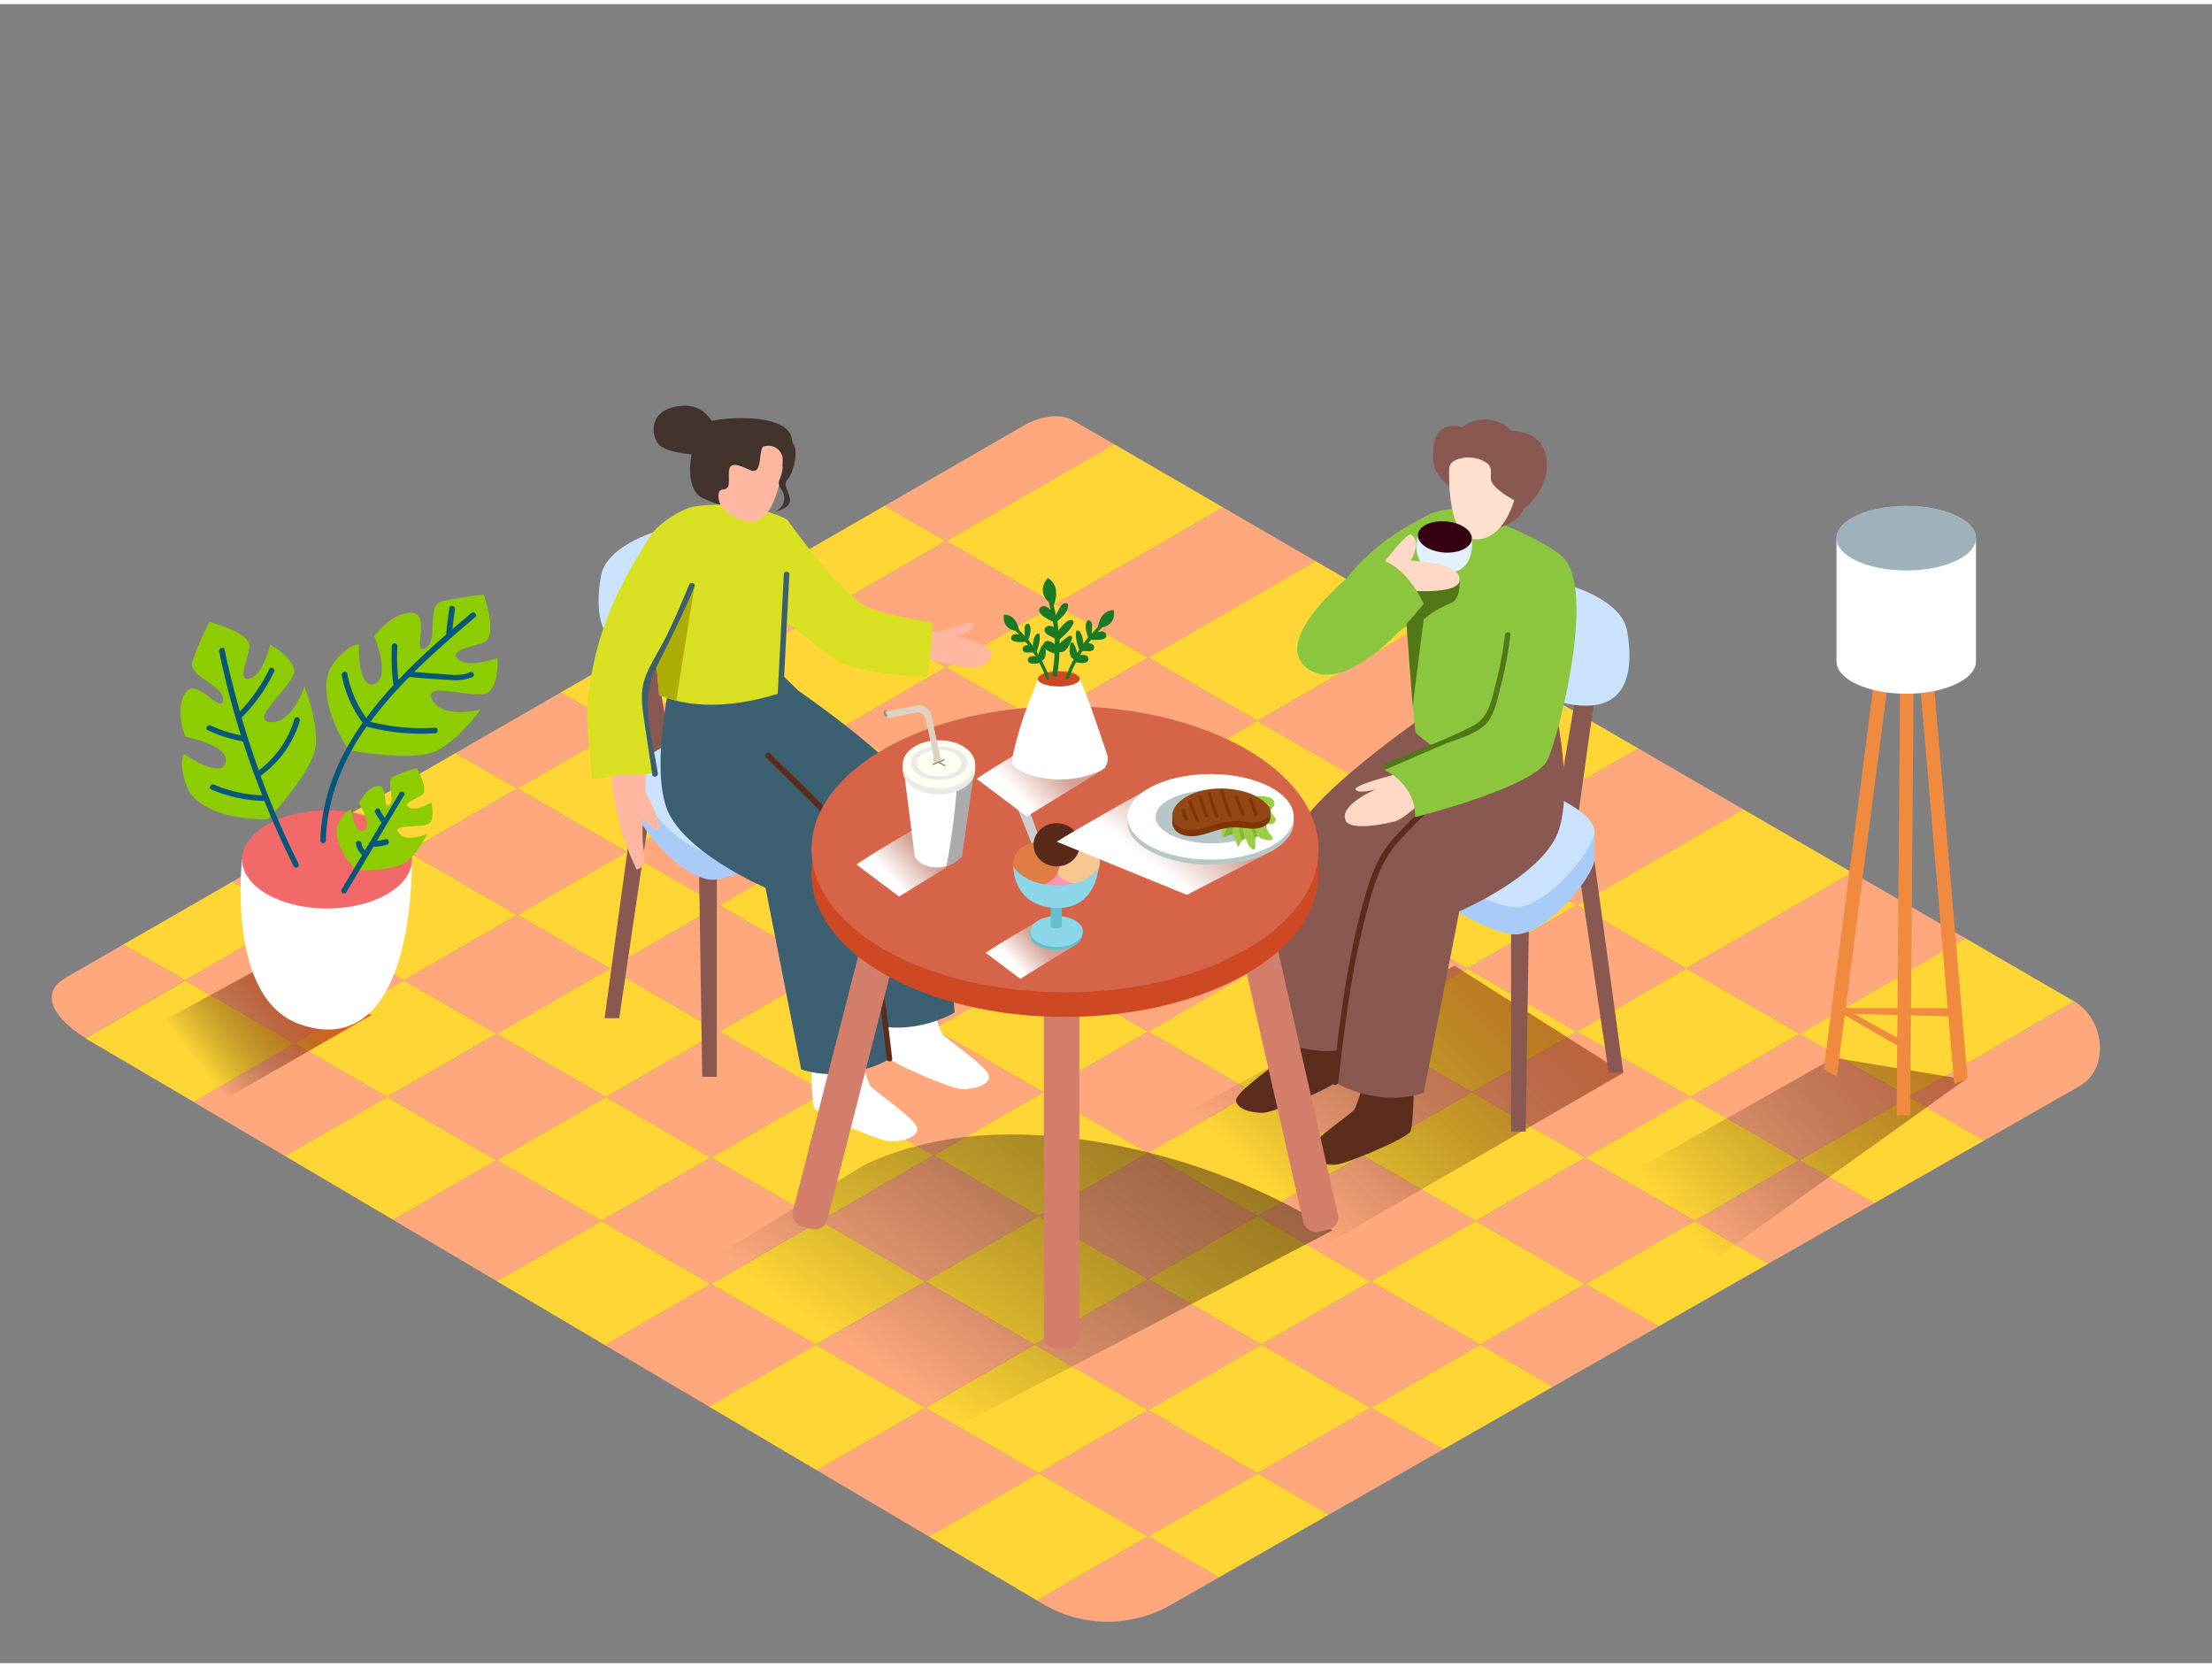 <svg xmlns="http://www.w3.org/2000/svg" xmlns:xlink="http://www.w3.org/1999/xlink" viewBox="0 0 400 300" width="406" height="306" class="illustration styles_illustrationTablet__1DWOa"><rect x="0" y="0" width="400" height="300" fill="#808080" stroke="none"/><defs><linearGradient id="linear-gradient" x1="163.55" y1="250.4" x2="230.86" y2="156.16" gradientUnits="userSpaceOnUse"><stop offset="0" stop-opacity="0"></stop><stop offset="1" stop-color="#935a24"></stop></linearGradient><linearGradient id="linear-gradient-2" x1="231.54" y1="216.91" x2="299.79" y2="148.66" gradientUnits="userSpaceOnUse"><stop offset="0" stop-opacity="0"></stop><stop offset="1" stop-color="#f15a24"></stop></linearGradient><linearGradient id="linear-gradient-3" x1="36.06" y1="192.02" x2="57.55" y2="175.14" xlink:href="#linear-gradient-2"></linearGradient><linearGradient id="linear-gradient-4" x1="303.41" y1="220.35" x2="379.04" y2="158.95" xlink:href="#linear-gradient-2"></linearGradient><linearGradient id="linear-gradient-5" x1="187.7" y1="169.66" x2="183.37" y2="173.62" gradientUnits="userSpaceOnUse"><stop offset="0" stop-color="#d4a397"></stop><stop offset="1" stop-color="#fff"></stop></linearGradient><linearGradient id="linear-gradient-6" x1="166.21" y1="152.88" x2="160.86" y2="157.76" xlink:href="#linear-gradient-5"></linearGradient><linearGradient id="linear-gradient-7" x1="215.16" y1="146.62" x2="208.3" y2="155.45" xlink:href="#linear-gradient-5"></linearGradient><linearGradient id="linear-gradient-8" x1="190.28" y1="137.3" x2="183.99" y2="143.04" xlink:href="#linear-gradient-5"></linearGradient></defs><title>PP</title><g style="isolation: isolate;"><g id="Layer_2" data-name="Layer 2"><polygon points="285.14 162.97 315.22 145.6 296.26 134.6 266.13 152 285.14 162.97" fill="#ffa87d"></polygon><polygon points="266.13 196.76 286.65 208.61 305.66 197.63 285.14 185.79 266.13 196.76" fill="#ffa87d"></polygon><polygon points="73.76 153.28 62.6 146.84 42.06 158.68 53.24 165.13 73.76 153.28" fill="#ffa87d"></polygon><polygon points="227.36 219.14 247.88 230.99 266.89 220.02 246.37 208.17 227.36 219.14" fill="#ffa87d"></polygon><polygon points="112.53 130.9 101.41 124.47 82.38 135.44 93.53 141.87 112.53 130.9" fill="#ffa87d"></polygon><polygon points="187.08 242.4 207.6 254.25 228.12 242.4 207.6 230.55 187.08 242.4" fill="#ffa87d"></polygon><polygon points="151.3 108.52 140.21 102.11 121.19 113.08 132.29 119.49 151.3 108.52" fill="#ffa87d"></polygon><path d="M201.44,79.57,194,75.26c-2.64-1.53-6.59-.48-9.18,1.13L160,90.71l11.07,6.39Z" fill="#ffa87d"></path><polygon points="207.6 118.2 237.88 100.72 221.15 91.01 190.83 108.52 207.6 118.2" fill="#ffa87d"></polygon><polygon points="246.37 140.58 276.55 123.16 257.6 112.16 227.36 129.61 246.37 140.58" fill="#ffa87d"></polygon><polygon points="188.6 196.76 207.6 207.73 226.61 196.76 207.6 185.79 188.6 196.76" fill="#ffa87d"></polygon><polygon points="246.37 185.35 265.38 174.38 246.37 163.41 227.36 174.38 246.37 185.35" fill="#ffa87d"></polygon><polygon points="168.83 208.17 148.31 220.02 167.32 230.99 187.84 219.14 168.83 208.17" fill="#ffa87d"></polygon><polygon points="168.83 163.41 149.83 174.38 168.83 185.35 187.84 174.38 168.83 163.41" fill="#ffa87d"></polygon><polygon points="207.6 162.97 226.61 152 207.6 141.02 188.59 152 207.6 162.97" fill="#ffa87d"></polygon><polygon points="93.53 164.69 73.01 176.54 89.78 186.22 110.3 174.38 93.53 164.69" fill="#ffa87d"></polygon><polygon points="130.06 185.79 109.54 197.63 128.55 208.61 149.07 196.76 130.06 185.79" fill="#ffa87d"></polygon><polygon points="187.84 129.61 171.06 119.93 152.06 130.9 168.83 140.58 187.84 129.61" fill="#ffa87d"></polygon><polygon points="149.07 152 132.29 142.31 113.29 153.28 130.06 162.97 149.07 152" fill="#ffa87d"></polygon><polygon points="325.42 186.22 355.4 168.92 334.93 157.04 304.9 174.38 325.42 186.22" fill="#ffa87d"></polygon><polygon points="306.42 220.02 319.81 227.75 338.93 216.84 325.42 209.04 306.42 220.02" fill="#ffa87d"></polygon><polygon points="89.78 209.04 71.08 219.84 89.86 230.95 108.79 220.02 89.78 209.04" fill="#ffa87d"></polygon><polygon points="227.36 265.66 240.32 273.14 260.95 261.36 247.88 253.81 227.36 265.66" fill="#ffa87d"></polygon><polygon points="267.65 242.4 280.83 250.01 299.94 239.1 286.65 231.43 267.65 242.4" fill="#ffa87d"></polygon><polygon points="128.55 231.43 109.39 242.49 128.17 253.59 147.56 242.4 128.55 231.43" fill="#ffa87d"></polygon><polygon points="53.24 187.95 34.96 198.5 51.54 208.3 70.02 197.63 53.24 187.95" fill="#ffa87d"></polygon><path d="M22.28,170.07l-10.57,6.09c-5,3.09-1.25,7.69,3.72,10.79l18-10.42Z" fill="#ffa87d"></path><path d="M187.52,288.66l1.55.91a22.94,22.94,0,0,0,22.74-.16l8.64-4.93-12.84-7.41Z" fill="#ffa87d"></path><path d="M375.11,180.36l-29.92,17.28,13.62,7.86,17.27-9.86C381.57,192.45,380.59,183.55,375.11,180.36Z" fill="#ffa87d"></path><polygon points="167.32 253.81 147.71 265.13 167.99 277.12 187.84 265.66 167.32 253.81" fill="#ffa87d"></polygon><polygon points="73.01 176.54 53.24 187.95 70.02 197.63 89.78 186.22 73.01 176.54" fill="#ffd636"></polygon><polygon points="109.54 197.63 89.78 209.04 108.79 220.02 128.55 208.61 109.54 197.63" fill="#ffd636"></polygon><polygon points="187.08 242.4 167.32 253.81 187.84 265.66 207.6 254.25 187.08 242.4" fill="#ffd636"></polygon><polygon points="53.24 165.13 42.06 158.68 22.28 170.07 33.48 176.54 53.24 165.13" fill="#ffd636"></polygon><polygon points="207.6 277.07 220.44 284.48 240.32 273.14 227.36 265.66 207.6 277.07" fill="#ffd636"></polygon><polygon points="148.31 220.02 128.55 231.43 147.56 242.4 167.32 230.99 148.31 220.02" fill="#ffd636"></polygon><polygon points="247.88 253.81 260.95 261.36 280.83 250.01 267.65 242.4 247.88 253.81" fill="#ffd636"></polygon><polygon points="188.6 196.76 168.83 208.17 187.84 219.14 207.6 207.73 188.6 196.76" fill="#ffd636"></polygon><polygon points="130.06 162.97 113.29 153.28 93.53 164.69 110.3 174.38 130.06 162.97" fill="#ffd636"></polygon><polygon points="207.6 230.55 228.12 242.4 247.88 230.99 227.36 219.14 207.6 230.55" fill="#ffd636"></polygon><polygon points="149.83 174.38 130.06 185.79 149.07 196.76 168.83 185.35 149.83 174.38" fill="#ffd636"></polygon><polygon points="93.53 141.87 82.38 135.44 62.6 146.84 73.76 153.28 93.53 141.87" fill="#ffd636"></polygon><polygon points="132.29 119.49 121.19 113.08 101.41 124.47 112.53 130.9 132.29 119.49" fill="#ffd636"></polygon><polygon points="226.61 196.76 246.37 185.35 227.36 174.38 207.6 185.79 226.61 196.76" fill="#ffd636"></polygon><polygon points="187.84 174.38 207.6 162.97 188.59 152 168.83 163.41 187.84 174.38" fill="#ffd636"></polygon><polygon points="246.37 208.17 266.89 220.02 286.65 208.61 266.13 196.76 246.37 208.17" fill="#ffd636"></polygon><polygon points="168.83 140.58 152.06 130.9 132.29 142.31 149.07 152 168.83 140.58" fill="#ffd636"></polygon><polygon points="286.65 231.43 299.94 239.1 319.81 227.75 306.42 220.02 286.65 231.43" fill="#ffd636"></polygon><polygon points="305.66 197.63 325.42 186.22 304.9 174.38 285.14 185.79 305.66 197.63" fill="#ffd636"></polygon><polygon points="226.61 152 246.37 140.58 227.36 129.61 207.6 141.02 226.61 152" fill="#ffd636"></polygon><polygon points="265.38 174.38 285.14 162.97 266.13 152 246.37 163.41 265.38 174.38" fill="#ffd636"></polygon><polygon points="171.06 97.11 159.99 90.71 140.21 102.11 151.3 108.52 171.06 97.11" fill="#ffd636"></polygon><polygon points="187.84 129.61 207.6 118.2 190.83 108.52 171.06 119.93 187.84 129.61" fill="#ffd636"></polygon><polygon points="325.42 209.04 338.93 216.84 358.8 205.5 345.18 197.63 325.42 209.04" fill="#ffd636"></polygon><polygon points="207.6 254.25 227.36 265.66 247.88 253.81 228.12 242.4 207.6 254.25" fill="#ffd636"></polygon><polygon points="187.84 265.66 167.99 277.12 187.52 288.66 207.6 277.07 187.84 265.66" fill="#ffd636"></polygon><path d="M345.18,197.63l29.92-17.28h0l-19.7-11.43-30,17.31Z" fill="#ffd636"></path><polygon points="286.65 208.61 306.42 220.02 325.42 209.04 305.66 197.63 286.65 208.61" fill="#ffd636"></polygon><polygon points="247.88 230.99 267.65 242.4 286.65 231.43 266.89 220.02 247.88 230.99" fill="#ffd636"></polygon><polygon points="187.84 265.66 207.6 277.07 227.36 265.66 207.6 254.25 187.84 265.66" fill="#ffa87d"></polygon><polygon points="228.12 242.4 247.88 253.81 267.65 242.4 247.88 230.99 228.12 242.4" fill="#ffa87d"></polygon><polygon points="266.89 220.02 286.65 231.43 306.42 220.02 286.65 208.61 266.89 220.02" fill="#ffa87d"></polygon><polygon points="305.66 197.63 325.42 209.04 345.18 197.63 325.42 186.22 305.66 197.63" fill="#ffa87d"></polygon><polygon points="207.6 207.73 227.36 219.14 246.37 208.17 226.61 196.76 207.6 207.73" fill="#ffd636"></polygon><polygon points="266.13 196.76 285.14 185.79 265.38 174.38 246.37 185.35 266.13 196.76" fill="#ffd636"></polygon><polygon points="187.84 219.14 167.32 230.99 187.08 242.4 207.6 230.55 187.84 219.14" fill="#ffd636"></polygon><polygon points="147.56 242.4 128.17 253.59 147.71 265.13 167.32 253.81 147.56 242.4" fill="#ffd636"></polygon><polygon points="304.9 174.38 334.93 157.04 315.22 145.6 285.14 162.97 304.9 174.38" fill="#ffd636"></polygon><polygon points="167.32 230.99 147.56 242.4 167.32 253.81 187.08 242.4 167.32 230.99" fill="#ffa87d"></polygon><polygon points="187.84 219.14 207.6 230.55 227.36 219.14 207.6 207.73 187.84 219.14" fill="#ffa87d"></polygon><polygon points="226.61 196.76 246.37 208.17 266.13 196.76 246.37 185.35 226.61 196.76" fill="#ffa87d"></polygon><polygon points="285.14 185.79 304.9 174.38 285.14 162.97 265.38 174.38 285.14 185.79" fill="#ffa87d"></polygon><polygon points="227.36 174.38 246.37 163.41 226.61 152 207.6 162.97 227.36 174.38" fill="#ffd636"></polygon><polygon points="187.84 174.38 168.83 185.35 188.6 196.76 207.6 185.79 187.84 174.38" fill="#ffd636"></polygon><polygon points="266.13 152 296.26 134.6 276.55 123.16 246.37 140.58 266.13 152" fill="#ffd636"></polygon><polygon points="108.79 220.02 89.86 230.95 109.39 242.49 128.55 231.43 108.79 220.02" fill="#ffd636"></polygon><polygon points="149.07 196.76 128.55 208.61 148.31 220.02 168.83 208.17 149.07 196.76" fill="#ffd636"></polygon><polygon points="128.55 208.61 108.79 220.02 128.55 231.43 148.31 220.02 128.55 208.61" fill="#ffa87d"></polygon><polygon points="168.83 185.35 149.07 196.76 168.83 208.17 188.6 196.76 168.83 185.35" fill="#ffa87d"></polygon><polygon points="207.6 185.79 227.36 174.38 207.6 162.97 187.84 174.38 207.6 185.79" fill="#ffa87d"></polygon><polygon points="246.37 163.41 266.13 152 246.37 140.58 226.61 152 246.37 163.41" fill="#ffa87d"></polygon><polygon points="110.3 174.38 89.78 186.22 109.54 197.63 130.06 185.79 110.3 174.38" fill="#ffd636"></polygon><polygon points="188.59 152 207.6 141.02 187.84 129.61 168.83 140.58 188.59 152" fill="#ffd636"></polygon><polygon points="70.02 197.63 51.54 208.3 71.08 219.84 89.78 209.04 70.02 197.63" fill="#ffd636"></polygon><polygon points="168.83 163.41 149.07 152 130.06 162.97 149.83 174.38 168.83 163.41" fill="#ffd636"></polygon><polygon points="227.36 129.61 257.6 112.16 237.88 100.72 207.6 118.2 227.36 129.61" fill="#ffd636"></polygon><polygon points="89.78 186.22 70.02 197.63 89.78 209.04 109.54 197.63 89.78 186.22" fill="#ffa87d"></polygon><polygon points="130.06 162.97 110.3 174.38 130.06 185.79 149.83 174.38 130.06 162.97" fill="#ffa87d"></polygon><polygon points="188.59 152 168.83 140.58 149.07 152 168.83 163.41 188.59 152" fill="#ffa87d"></polygon><polygon points="207.6 141.02 227.36 129.61 207.6 118.2 187.84 129.61 207.6 141.02" fill="#ffa87d"></polygon><polygon points="93.53 164.69 73.76 153.28 53.24 165.13 73.01 176.54 93.53 164.69" fill="#ffd636"></polygon><polygon points="190.83 108.52 221.15 91.01 201.44 79.57 171.06 97.11 190.83 108.52" fill="#ffd636"></polygon><path d="M33.48,176.54,15.43,187q.56.35,1.13.67L35,198.5l18.28-10.55Z" fill="#ffd636"></path><polygon points="132.29 142.31 112.53 130.9 93.53 141.87 113.29 153.28 132.29 142.31" fill="#ffd636"></polygon><polygon points="171.06 119.93 151.3 108.52 132.29 119.49 152.06 130.9 171.06 119.93" fill="#ffd636"></polygon><polygon points="53.24 165.13 33.48 176.54 53.24 187.95 73.01 176.54 53.24 165.13" fill="#ffa87d"></polygon><polygon points="113.29 153.28 93.53 141.87 73.76 153.28 93.53 164.69 113.29 153.28" fill="#ffa87d"></polygon><polygon points="152.06 130.9 132.29 119.49 112.53 130.9 132.29 142.31 152.06 130.9" fill="#ffa87d"></polygon><polygon points="190.83 108.52 171.06 97.11 151.3 108.52 171.06 119.93 190.83 108.52" fill="#ffa87d"></polygon><polyline points="129.63 158.32 129.63 193.98 126.99 193.98 126.42 157.4" fill="#895851"></polyline><polyline points="114.62 144.6 109.33 183.38 111.98 183.38 117.5 146.04" fill="#895851"></polyline><path d="M113.18,107.74c.7,2,4.65,31.7,4.65,31.7l4-1.33-5.18-30.53" fill="#895851"></path><path d="M124.2,137.18s-10.65,4.09-9.58,8.11,9.57,13.87,15,13,12.09-5.59,12.09-5.59" fill="#a9cbf8"></path><path d="M124.2,132.29s-10.65,4.09-9.58,8.11,9.57,13.87,15,13,12.09-5.59,12.09-5.59" fill="#cbe3ff"></path><path d="M120,94.94s-10.29,2.57-11.33,8.49-1.34,16.84,13.26,12.6,7.71-15.21,7.71-15.21" fill="#cbe3ff"></path><path d="M167.38,177.33s2.46,8.07,3,8.89,8.61,6.15,8.48,7.79-3.18,2.32-5.08,2.19-12.83-4.7-13.52-6-.68-12.83-.68-12.83Z" fill="#ffffff"></path><path d="M154.41,186.77s2.46,8.07,3,8.89,8.61,6.15,8.48,7.79-3.18,2.32-5.08,2.19-12.83-4.7-13.52-6-.68-12.83-.68-12.83Z" fill="#ffffff"></path><path d="M144.34,124.14S165.4,138.59,168.12,146s4.5,36.35,4.5,36.35-7.37,4.58-15.94,1.88l-6.45-32.85s-15.31-6.54-18-14.72.94-23.43.94-23.43" fill="#3c6071"></path><path d="M121.37,121.65s-3.63,15.26-.94,23.43,18,14.72,18,14.72l6.45,32.85c8.57,2.69,15.94-1.88,15.94-1.88s-1.78-29-4.5-36.35-23.77-21.81-23.77-21.81,3.82-7.7.84-11S121.37,121.65,121.37,121.65Z" fill="#3c6071"></path><path d="M139.27,135.52c3.79,3.78,7.85,7.43,11.38,11.46,3.06,3.5,4.27,7.95,5.46,12.35,2.77,10.26,4,20.85,5.23,31.38.07.64-.93.63-1,0-1.18-10.13-2.38-20.31-5-30.2-1.26-4.85-2.53-9.67-6-13.44s-7.21-7.24-10.82-10.84A.5.5,0,0,1,139.27,135.52Z" fill="#5c2d1d"></path><path d="M165.08,113.41s4.57,0,5.18,0,5.46-2.15,5.71-1.4c.54,1.62-3.42,2.25-3.42,2.25s5.81,1.12,6.58,2.79-1.43,2.46-2.27,2.88-6.6-.86-6.6-.86L163,117" fill="#ffb7a2"></path><path d="M168.56,111.76c-3.79-.52-8.61-1.38-11.55-2.67-4.09-1.79-11.37-11.33-14.69-15.88-.59-.29-1.2-.55-1.81-.79l-.87,17.36s6.41,5,11,8.48c3.1,2.36,11.71,3.15,17,3.42A54.41,54.41,0,0,0,168.56,111.76Z" fill="#d9e021"></path><path d="M141.2,124.55c.59-5.63,1.58-15.31,1.48-15.5-3.1-6.17-23.26-5.66-24.24-2.57-.71,2.24.2,12.8.75,18.49C126.16,127.78,134.06,126.81,141.2,124.55Z" fill="#d9e021"></path><path d="M115.11,156.48a49.37,49.37,0,0,1-3.51-9.94,86.18,86.18,0,0,1-1.42-11.33l6.57,3.28v3.9s3.16,6.21,2.29,6.75-2.72-2-2.72-2a27.42,27.42,0,0,0,0,5.34C116.63,154.16,116.82,156.16,115.11,156.48Z" fill="#ffb7a2"></path><path d="M106.22,126.85c1.32-16.22,8.94-26.4,11-30.1,1.53-2.79,5.49-5,7.65-5.76.93-.17,1.86-.31,2.81-.39l2.23-.1A28,28,0,0,1,141.95,93a50.79,50.79,0,0,1,1.16,11.08c-1.63,5.17-3.18,10.36-4.77,15.54-6.27-.35-18.58-4-18.58-4l-3.46,9.25s1.4,9.17,1.89,14c-2.3,1-5.52.19-8,.83-1.15.3-2,.25-3.12.54C106.74,136.29,106,129.13,106.22,126.85Z" fill="#d9e021"></path><path d="M141.71,79.82c.32.15-.52,14.81-6.45,13.7s-6.1-6-6-7.22,2.69-4.45,3.55-5.67S140.34,79.17,141.71,79.82Z" fill="#ffb7a2"></path><path d="M141.51,83.63l.2-3.8s-2.9-1-3.76.23,0,5.3-2.47,4.14-3.64-1.34-3.68.58.28,2.85-1.09,3-.56,2.44-.56,2.44,1.11,1-3.13-.92S125.35,76,128.5,75.39c5-1,13.66-.8,14.58,2.83A5,5,0,0,1,141.51,83.63Z" fill="#42342d"></path><path d="M143.25,79.32c1.36,1.14.17,5.64-.84,6.65s.55,2.34.42,3.9-3.11,2-3.11,2a2.56,2.56,0,0,0,1.57-4.08c-1.29-2,.56-1.61.26-5.26A2.59,2.59,0,0,0,138,80.05s.18-2.49,2.24-2.27A4.56,4.56,0,0,1,143.25,79.32Z" fill="#42342d"></path><path d="M129.84,78.27s-1-6.16-6.75-5.61-5.48,5.18-4,6.93,7.47,1.94,7.47,1.94" fill="#42342d"></path><path d="M141.74,103.1c0-.64,1-.64,1,0l-1.35,26.52c0,.64-1,.64-1,0Z" fill="#3c6071"></path><polygon points="125.58 105.25 122.29 125.96 119.19 124.98 118.58 117.86 125.58 105.25" fill="#adad05"></polygon><path d="M116.56,122.08c.82-2.48,2.39-4.7,3.56-7,1.66-3.29,3.08-6.68,4.5-10.08.24-.59,1.21-.33,1,.27-2.14,5.13-4.59,10-7.11,15-2.88,5.68-.45,12.84.45,18.83.09.63-.87.9-1,.27q-.75-5-1.5-9.93C116.1,126.92,115.76,124.5,116.56,122.08Z" fill="#3c6071"></path><path d="M203.45,206.7c-15.48-3.32-32.51-3.66-47.08,3.18l-37.08,22.74c5.19,4.22,43,23.82,48.68,27.28l73-38.15A116.24,116.24,0,0,0,203.45,206.7Z" fill="url(#linear-gradient)"></path><polyline points="293.55 193.26 229.71 230.12 203.98 206.1 243.39 184.76 263 173.88 293.55 193.26" fill="url(#linear-gradient-2)"></polyline><polyline points="273.25 168.21 273.25 203.87 275.89 203.87 276.46 167.28" fill="#895851"></polyline><polyline points="288.26 154.49 293.55 193.26 290.91 193.26 285.38 155.93" fill="#895851"></polyline><path d="M235,181.6s-2.46,8.07-3,8.89-8.61,6.15-8.48,7.79,3.18,2.32,5.08,2.19,12.83-4.7,13.52-6,.68-12.83.68-12.83Z" fill="#5c2d1d"></path><path d="M247.92,191s-2.46,8.07-3,8.89-8.61,6.15-8.48,7.79,3.18,2.32,5.08,2.19,12.83-4.7,13.52-6,.68-12.83.68-12.83Z" fill="#5c2d1d"></path><path d="M289.7,117.63c-.7,2-4.65,31.7-4.65,31.7l-4-1.33,5.18-30.53" fill="#895851"></path><polyline points="288.26 154.49 288.34 149.7 284.1 151.15 285.38 155.93" fill="#a9cbf8"></polyline><path d="M278.68,147.07s10.65,4.09,9.58,8.11-9.57,13.87-15,13-12.09-5.59-12.09-5.59" fill="#a9cbf8"></path><path d="M278.68,142.17s10.65,4.09,9.58,8.11-9.57,13.87-15,13-12.09-5.59-12.09-5.59" fill="#cbe3ff"></path><path d="M282.9,104.83s10.29,2.57,11.33,8.49,1.34,16.84-13.26,12.6-7.71-15.21-7.71-15.21" fill="#cbe3ff"></path><path d="M258,128.42s-21.06,14.45-23.77,21.81-4.5,36.35-4.5,36.35,7.37,4.58,15.94,1.88l6.45-32.85s15.31-6.54,18-14.72-.94-23.43-.94-23.43" fill="#895851"></path><path d="M269.79,136.87S248.73,151.32,246,158.68s-4.5,36.35-4.5,36.35,7.37,4.58,15.94,1.88l6.45-32.85s15.31-6.54,18-14.72-.94-23.43-.94-23.43" fill="#895851"></path><path d="M278.15,137.18c3.59-8.74,6.84-34.09,4.67-36.88-2.54-3.27-17-8.61-17-8.61a10.75,10.75,0,0,0-9.87,2.25c-3.52,3-1,26.14,0,37.76C262.07,137.38,269.32,138.77,278.15,137.18Z" fill="#8cc63f"></path><path d="M279.54,81.62c-.73-3.22-3.29-4.35-6.18-4.41a6.21,6.21,0,0,0-1.88-1.41,6.72,6.72,0,0,0-7.08.72,4.56,4.56,0,0,0-2.28-.19c-2.27.43-3,2.6-2.93,4.65,0,.08,0,.16,0,.24-.52,3.49,2.53,5.65,2.53,5.65l9.65,7.7a8,8,0,0,0,3.45-2.08,4.26,4.26,0,0,0,.75-1.33,1.68,1.68,0,0,0,.26-.17C278.52,88.78,280.34,85.15,279.54,81.62Z" fill="#895851"></path><path d="M262.05,84.07c0,1.21-.38,12.58,4.76,12.72s7-7.08,7-7.08-4.22-2.17-4.22-3.92.34-2.45-1.76-3.37S262,82.06,262.05,84.07Z" fill="#ffe0ce"></path><path d="M259.15,92S243,98.82,240.47,110.58c-3.5,16.3,17.56-.78,17.56-.78" fill="#8cc63f"></path><path d="M256.41,96s-1.95,6.17,4.34,6.8,5.4-6,5.4-6" fill="#e4f1ff"></path><ellipse cx="261.28" cy="96.36" rx="2.82" ry="4.89" transform="translate(143.66 348.78) rotate(-85.26)" fill="#350011"></ellipse><path d="M263.9,104s.46,3.7-1.69,4.38a17.69,17.69,0,0,0-4.76,2.89l-2,15.71L254.34,112l1.38-6.66Z" fill="#527717"></path><path d="M248,104s6.24-8.67,7.18-8.06c2.06,1.36-.1,4.7-.1,4.7s8.65.17,8.87,3.36-11.06,1.91-11.06,1.91l-3,2.13" fill="#ffd8c6"></path><path d="M248.95,100.19c-1.3-.3-20.41,14.41-12.43,20,7.8,5.45,20.93-11.76,20.93-11.76S254.5,101.47,248.95,100.19Z" fill="#8cc63f"></path><path d="M263.06,139.79c-3.79,3.78-7.85,7.43-11.38,11.46-3.06,3.5-4.27,7.95-5.46,12.35-2.77,10.26-4,20.85-5.23,31.38-.07.64.93.63,1,0,1.18-10.13,2.38-20.31,5-30.2,1.26-4.85,2.53-9.67,6-13.44s7.21-7.24,10.82-10.84A.5.5,0,0,0,263.06,139.79Z" fill="#5c2d1d"></path><path d="M255,138.61s-10.22,2.45-9.88,3.38,3.69,0,3.69,0-6.85,2.86-5.45,5.7c.91,1.84,7.41.59,9.17,0s6.58-5.28,6.58-5.28Z" fill="#ffd8c6"></path><path d="M273.25,110.71s-2.2,15.9-3.87,18-19,9.77-19,9.77,5.65,2.54,5.52,8.54c0,0,21.8-5.44,24-10.45s8.51-30.2,2.94-36.32S273.25,110.71,273.25,110.71Z" fill="#8cc63f"></path><path d="M272.14,114.08a65.11,65.11,0,0,1-1.67,8.85c-.73,2.77-1.25,6.1-4,7.52-5.13,2.67-10.75,4.65-16.06,6.94-.59.25-.08,1.12.5.86l10-4.31c2.4-1,6-1.85,7.85-3.82,1.6-1.72,2.09-4.76,2.66-6.93a67.3,67.3,0,0,0,1.71-9.12C273.22,113.44,272.22,113.45,272.14,114.08Z" fill="#527717"></path><path d="M38.28,199.4l28.9-16.6L47,174.32,21.87,188A145.55,145.55,0,0,0,38.28,199.4Z" fill="url(#linear-gradient-3)"></path><path d="M43.77,154.67s-2.9,24.92,10.28,29.74,20.24-7.72,20.44-29.74" fill="#ffffff"></path><ellipse cx="59.14" cy="154.67" rx="15.36" ry="8.88" fill="#f2696a"></ellipse><path d="M63.07,134.92s-6-8.71-3.4-14.72c0,0,2.17-3.87,5.24-4.48,0,0-.31,8.25,2.77,7.2s0-8.64,0-8.64,3.23-4.37,6.76-4.23,0,7.72,2.46,6.46.15-7.71,2.92-8.48a58.06,58.06,0,0,1,7.68-1.23s2.61,7.53,0,8.6-6.45,1.44-4.61,3.1,7.07-.25,7.07-.25.33,4.24-1.45,6.07-12.22-2.22-10.38,1.42,8.76,1.82,8.76,1.82-3.53,5.05-7.68,7.35S63.07,134.92,63.07,134.92Z" fill="#8ccc00"></path><path d="M64.48,156.71s-4.35-4.3-3.5-8c0,0,.82-2.43,2.5-3.1,0,0,.71,4.72,2.34,3.79s-.92-4.9-.92-4.9,1.37-2.83,3.39-3.12.82,4.38,2.09,3.41-.74-4.39.75-5.12a33.54,33.54,0,0,1,4.23-1.52s2.29,4,.92,4.88-3.51,1.51-2.29,2.25,4-.89,4-.89.64,2.37-.18,3.6-7.18,0-5.74,1.91,5.17.1,5.17.1a16.35,16.35,0,0,1-3.58,5C71.53,156.74,64.48,156.71,64.48,156.71Z" fill="#8ccc00"></path><path d="M48.47,147.42s-10.58.41-14.24-5c0,0-2.1-3.91-1-6.83,0,0,6.8,4.69,7.56,1.54s-7.28-4.64-7.28-4.64-2-5.07.06-8,6.51,4.15,6.77,1.4-6.42-4.27-5.58-7a58.06,58.06,0,0,1,3.09-7.14s7.75,1.84,7.26,4.62-2.25,6.22.14,5.55,3.59-6.09,3.59-6.09,3.75,2,4.34,4.48-8.44,9.12-4.38,9.52,6.24-6.41,6.24-6.41,2.36,5.69,2.08,10.43S48.47,147.42,48.47,147.42Z" fill="#8ccc00"></path><path d="M85.2,110.14q-1.68,1.42-3.38,2.9c.12-1.2.26-2.39.45-3.58.1-.63-.86-.9-1-.27q-.38,2.39-.58,4.8c-3,2.6-5.91,5.32-8.65,8.21a35.69,35.69,0,0,1-.18-6.11c0-.64-1-.64-1,0a36.71,36.71,0,0,0,.3,7.06,69.17,69.17,0,0,0-4.92,5.94,19.81,19.81,0,0,1-3.43-8c-.12-.63-1.08-.36-1,.27a20.49,20.49,0,0,0,3.69,8.47.51.51,0,0,0,.1.09c-4.4,6.23-7.42,13.22-7.68,21.32,0,.64,1,.64,1,0,.25-7.8,3.14-14.56,7.36-20.59a38.56,38.56,0,0,0,12.39,1.21c.64,0,.64-1,0-1A37.78,37.78,0,0,1,67,129.78a72.53,72.53,0,0,1,7-8.09l.09,0c2.33.21,4.67.41,7,.5a8.55,8.55,0,0,0,4.35-.5c.58-.29.07-1.15-.5-.86-1.62.81-3.87.38-5.6.28-1.48-.09-3-.21-4.44-.34,3.57-3.53,7.38-6.81,11.07-9.94C86.4,110.43,85.69,109.73,85.2,110.14Z" fill="#06577a"></path><path d="M54.22,129.61a.5.5,0,0,0-1-.27,17.71,17.71,0,0,1-6.42,9.22q-1.7-4.72-3.11-9.53a29.87,29.87,0,0,0,5.87-8.28c.28-.58-.59-1.09-.86-.5a29.1,29.1,0,0,1-5.33,7.67c-1-3.68-2-7.39-2.74-11.15-.13-.63-1.09-.36-1,.27q1.59,7.7,3.94,15.2a23.45,23.45,0,0,1-5.46-1.78c-.58-.27-1.09.59-.5.86a24.53,24.53,0,0,0,6.31,2h0c1.05,3.29,2.24,6.54,3.5,9.76a24.18,24.18,0,0,1-8.7-1.92c-.59-.25-1.1.61-.5.86a25.51,25.51,0,0,0,9.59,2.07q2.41,6,5.3,11.83c.29.58,1.15.07.86-.5a156.06,156.06,0,0,1-6.85-15.87h0A18.81,18.81,0,0,0,54.22,129.61Z" fill="#06577a"></path><path d="M72.33,142.53l-2.75,4.61a8.62,8.62,0,0,1-.87-1.44c-.28-.58-1.14-.07-.86.5A9.53,9.53,0,0,0,69,148l0,0-3,5a2,2,0,0,1-.61-1.2c-.08-.63-1.08-.64-1,0a3.15,3.15,0,0,0,1.1,2.06l-3.73,6.26a.5.5,0,0,0,.86.5l4.92-8.25a7.47,7.47,0,0,0,2.43-.37c.61-.2.35-1.17-.27-1a6.65,6.65,0,0,1-1.55.29l5-8.36A.5.5,0,0,0,72.33,142.53Z" fill="#06577a"></path><rect x="151.95" y="147.96" width="6.42" height="74.46" rx="2.26" ry="2.26" transform="translate(50.78 -32.7) rotate(14.36)" fill="#d37e6a"></rect><rect x="188.76" y="168.74" width="6.42" height="74.46" rx="2.26" ry="2.26" fill="#d37e6a"></rect><rect x="227.87" y="148.26" width="6.42" height="74.46" rx="2.26" ry="2.26" transform="translate(-35.36 55.81) rotate(-12.8)" fill="#d37e6a"></rect><ellipse cx="192.59" cy="157.28" rx="45.85" ry="25.87" fill="#ce4823"></ellipse><ellipse cx="192.59" cy="152.83" rx="45.85" ry="25.87" fill="#d66449"></ellipse><path d="M331.66,190.54l-38.14,21.52s4.47,8.87,17.36,14.29l44.52-31.88" fill="url(#linear-gradient-4)"></path><path d="M334.49,181.56a3,3,0,0,1-1.23-.27l-.19,1.25,20,.51v-1.49Z" fill="#ef8a3f"></path><path d="M333.25,181.34l-.18,1.2,11.05,6.38v-1.55C340.39,185.56,336.8,183.49,333.25,181.34Z" fill="#ef8a3f"></path><path d="M344.41,95a3.19,3.19,0,0,1-1.92-.28L329.8,192.61c.77.47,1.57.89,2.35,1.33L345,95Z" fill="#ef8a3f"></path><path d="M347.33,94.92a6.38,6.38,0,0,1-1.39,0c-.37,0-.75,0-1.12.06l8.57,100.34a20.33,20.33,0,0,1,2-.85l.34-.17.06,0Z" fill="#ef8a3f"></path><path d="M345.94,94.93a11.51,11.51,0,0,0-1.53.11,3.81,3.81,0,0,1-.6,0l-.84,106h0a2.61,2.61,0,0,1,1.34-.11H345l.42,0,.84-106Z" fill="#ef8a3f"></path><path d="M332.1,96.62v21.92s25.22.75,25.22,0V96.62" fill="#ffffff"></path><ellipse cx="344.71" cy="96.58" rx="12.61" ry="5.84" fill="#ffffff"></ellipse><ellipse cx="344.71" cy="96.58" rx="12.61" ry="5.84" fill="#3c6071" opacity="0.49"></ellipse><ellipse cx="344.71" cy="118.87" rx="12.61" ry="5.84" fill="#ffffff"></ellipse><path d="M194.13,169.69c0-.45,0-.89-.08-1.33l-5.66-2.88c-2.57,1.39-7.71,4.45-10.14,6.08l6.25,4.7,10.32-6.36c.26-.37-.79.3-.66-.13A.15.15,0,0,1,194.13,169.69Z" fill="url(#linear-gradient-5)" style="mix-blend-mode: multiply;"></path><path d="M188.36,152s-2.94-8.66-3.67-9.14-1.84.39-1.46.89,3.91,9.57,3.91,9.57" fill="#cccece"></path><rect x="187.15" y="155.7" width="7.11" height="5.21" fill="#fc93b4"></rect><ellipse cx="190.95" cy="168.27" rx="4.75" ry="2.8" fill="#64becc"></ellipse><ellipse cx="191.08" cy="167.7" rx="4.75" ry="2.8" fill="#8bd7e8"></ellipse><path d="M190,163.16v3.68a1.7,1.7,0,0,0,2,0v-3.68" fill="#64becc"></path><ellipse cx="194.71" cy="155.14" rx="4.18" ry="3.91" fill="#f8c691"></ellipse><ellipse cx="187.41" cy="155.51" rx="4.18" ry="3.91" fill="#e07d46"></ellipse><ellipse cx="191.08" cy="152.02" rx="4.18" ry="3.91" fill="#592a1a"></ellipse><path d="M183.24,155.93s1.86,3.43,8,3.43,7.44-3.43,7.44-3.43-.33,7.52-7.32,7.52S183.24,158,183.24,155.93Z" fill="#8bd7e8"></path><path d="M166.42,148.59c-3.36,1.88-8.83,5.15-11.55,7l7.71,5.8,8.44-5.2A23.59,23.59,0,0,0,166.42,148.59Z" fill="url(#linear-gradient-6)" style="mix-blend-mode: multiply;"></path><path d="M160,127.64s-.31.14-.18.7.44.54.64.49S160.54,127.61,160,127.64Z" fill="#968d7e"></path><path d="M176.06,139.25l-2.14,14.95a6.15,6.15,0,0,1-4.41,1.92c-2.78,0-4.06-1.57-4.13-2.21s-1.85-14.66-1.85-14.66Z" fill="#ffffff"></path><path d="M173.17,139.26h2.89l-2.14,14.95a6.2,6.2,0,0,1-2.77,1.68A126.3,126.3,0,0,0,173.17,139.26Z" opacity="0.33"></path><polyline points="176.35 137.47 176.35 138.56 163.25 138.75 163.25 137.47" fill="#ebeae8"></polyline><ellipse cx="169.8" cy="138.56" rx="6.55" ry="4.35" fill="#ebeae8"></ellipse><ellipse cx="169.8" cy="137.47" rx="6.55" ry="4.35" fill="#fffff2"></ellipse><ellipse cx="169.8" cy="137.24" rx="5.09" ry="3.03" fill="#ebeae8"></ellipse><ellipse cx="169.8" cy="137.24" rx="4.04" ry="2.4" fill="#fffff2"></ellipse><path d="M168.65,137.4l.82-.32-.64-.33c-.1,0,0-.21.07-.16l.79.4,1-.41a.09.09,0,0,1,.07.16l-.86.36,1,.52c.1.05,0,.21-.07.16l-1.11-.6-1,.38A.09.09,0,0,1,168.65,137.4Z" fill="#606060"></path><path d="M160,128l6.2-1.24a2.5,2.5,0,0,1,2.18,1.75l1.79,8.26c.2.1-1.16.46-1.16.46s-1.42-7.59-1.81-8.35a1.64,1.64,0,0,0-1.15-.86s-4.06.82-5.59,1.17A1.27,1.27,0,0,0,160,128Z" fill="#ddd3c3"></path><path d="M209.3,141c-3.36,1.88-15.47,8.64-18.19,10.47l23.51,9.61,16-8.26C229.58,150,211.29,143.25,209.3,141Z" fill="url(#linear-gradient-7)" style="mix-blend-mode: multiply;"></path><ellipse cx="218.91" cy="147.88" rx="15.04" ry="7.74" fill="#ffffff"></ellipse><ellipse cx="218.91" cy="147.88" rx="15.04" ry="7.74" fill="#093e3e" opacity="0.29"></ellipse><ellipse cx="218.91" cy="146.97" rx="15.04" ry="7.74" fill="#ffffff"></ellipse><ellipse cx="219.15" cy="146.97" rx="10.18" ry="4.8" fill="#093e3e" opacity="0.29"></ellipse><path d="M224.71,143.79l-.16-.43,1,0a8.63,8.63,0,0,0,.84,1.68,20,20,0,0,0,2.21,3.56,7.79,7.79,0,0,0,.56.72c.47,1,1.79,1.83.36,1.87a3.46,3.46,0,0,1-1.86-.56q-.69-1.44-1.33-2.91C225.8,146.37,225.26,145.08,224.71,143.79Z" fill="#99ce45"></path><path d="M223.7,143.4l.44,0,.2.45L227,151.1c-.1.85.28,2.25-.63,1.64s-.81-1.52-1.11-1.74q-.3-1-.53-2.06C224.47,147.08,224.09,145.24,223.7,143.4Z" fill="#99ce45"></path><path d="M222.93,143.74c0-.1,0-.2,0-.3l.41,0a.17.17,0,0,0-.07.16l1.16,7.91c-.49.7-.39,1.44-.82.33a6.1,6.1,0,0,0-.59-1.5v-6.44A.18.18,0,0,0,222.93,143.74Z" fill="#99ce45"></path><path d="M226,143.3h.17a.15.15,0,0,0,0,.23,33.64,33.64,0,0,0,3.58,2.32,1.23,1.23,0,0,0,.15.3c.65,1,1.16,1.31.5,1.9-.44.4-1.07.15-1.35.29a29.64,29.64,0,0,1-3-4.74Z" fill="#99ce45"></path><path d="M227.12,143.24s2.94-.3,3.3,1c.17.65-.09.87-.32,1-1.2-.67-2.39-1.36-3.58-2Z" fill="#99ce45"></path><path d="M222.25,143.56l0-.09h.07l-.06.13Z" fill="#99ce45"></path><path d="M222.58,143.85c0,.14,0,.27,0,.41a25.35,25.35,0,0,1-1.33,6.39c-.24,0-.32-.22-.33-.71,0-.87.92-2.08.22-2.26.3-.65.45-1.37.69-2S222.31,144.44,222.58,143.85Z" fill="#99ce45"></path><path d="M221.91,150.36a.17.17,0,0,0,0,.12l-.14.06.13-.31Z" fill="#99ce45"></path><path d="M226.22,143.52a.15.15,0,0,1,0-.23l.34,0c1.19.68,2.38,1.37,3.58,2-.19.13-.37.24-.29.53A33.64,33.64,0,0,1,226.22,143.52Z" fill="#88b72c"></path><path d="M226.35,145a8.63,8.63,0,0,1-.84-1.68l.5,0,.12.31a29.64,29.64,0,0,0,3,4.74c-.14.07-.19.24-.09.63a1.83,1.83,0,0,0,.11.31,7.79,7.79,0,0,1-.56-.72A20,20,0,0,1,226.35,145Z" fill="#88b72c"></path><path d="M224.14,143.38l.41,0,.16.43c.55,1.29,1.09,2.58,1.58,3.89q.64,1.47,1.33,2.91c-.25-.12-.41-.14-.55.15a1.11,1.11,0,0,0-.09.36l-2.63-7.26Z" fill="#88b72c"></path><path d="M223.32,143.42l.38,0c.39,1.84.77,3.67,1,5.53q.24,1,.53,2.06c-.11-.08-.26-.06-.49.14a1.91,1.91,0,0,0-.32.36l-1.16-7.91A.17.17,0,0,1,223.32,143.42Z" fill="#88b72c"></path><path d="M222.17,143.47h.12l0,.09,0,0,.06-.13.56,0c0,.1,0,.2,0,.3a.18.18,0,0,1,.07.15v6.44c-.15-.14-.37-.14-.78,0l-.29.12a.17.17,0,0,1,0-.12v-.13l-.13.31a1.36,1.36,0,0,1-.52.12,25.35,25.35,0,0,0,1.33-6.39c0-.14,0-.27,0-.41-.27.59-.51,1.18-.72,1.79s-.39,1.4-.69,2h0C220.36,147.53,222.17,143.47,222.17,143.47Z" fill="#88b72c"></path><polygon points="212 148.22 212 146.69 225.89 144.8 227.02 145.17 229.71 145.79 229.71 147.13 228.61 147.01 226.26 146.85 217.85 147.14 212 148.22" fill="#7f3604"></polygon><path d="M222.45,148.9a10.06,10.06,0,0,1,1.62,0c1.58.09,3.3.6,4.72-.38,2.81-1.94-1.54-4.24-3.1-4.76a15.8,15.8,0,0,0-6.85-.66,12.65,12.65,0,0,0-2.07.43c-5.36,1.61-6,5.59-3,6.66,1.75.63,3.56.09,5.25-.46A16.22,16.22,0,0,1,222.45,148.9Z" fill="#7f3604"></path><path d="M222.45,147.76a10.06,10.06,0,0,1,1.62,0c1.58.09,3.3.6,4.72-.38,2.81-1.94-1.54-4.24-3.1-4.76a15.8,15.8,0,0,0-6.85-.66,12.65,12.65,0,0,0-2.07.43c-5.36,1.61-6,5.59-3,6.66,1.75.63,3.56.09,5.25-.46A16.22,16.22,0,0,1,222.45,147.76Z" fill="#934715"></path><path d="M227.4,146.47l-.94-2.69c-.12-.35-.69-.2-.57.16l.94,2.69C227,147,227.52,146.83,227.4,146.47Z" fill="#7f3604"></path><path d="M225.05,146.48q-.58-1.65-1.28-3.24c-.15-.34-.66,0-.51.3q.67,1.53,1.23,3.1C224.61,147,225.18,146.84,225.05,146.48Z" fill="#7f3604"></path><path d="M222.66,146.61q-.79-2.16-1.47-4.35c-.11-.36-.68-.21-.57.16q.68,2.2,1.47,4.35C222.22,147.12,222.79,147,222.66,146.61Z" fill="#7f3604"></path><path d="M220.31,146.81A26.79,26.79,0,0,1,219,142.7c-.09-.37-.65-.21-.57.16a26.79,26.79,0,0,0,1.35,4.11C219.89,147.31,220.45,147.16,220.31,146.81Z" fill="#7f3604"></path><path d="M218.46,146.65a29.42,29.42,0,0,1-1.14-3.35.29.29,0,0,0-.57.16,29.42,29.42,0,0,0,1.14,3.35C218,147.15,218.6,147,218.46,146.65Z" fill="#7f3604"></path><path d="M216.86,147.59q-.78-1.67-1.44-3.4c-.13-.35-.7-.2-.57.16q.69,1.8,1.5,3.54C216.51,148.23,217,147.93,216.86,147.59Z" fill="#7f3604"></path><path d="M214.8,147.23a12.09,12.09,0,0,1-.6-1.52c-.11-.36-.68-.21-.57.16a13.23,13.23,0,0,0,.66,1.66C214.46,147.87,215,147.57,214.8,147.23Z" fill="#7f3604"></path><path d="M189.31,132.38c-4,2.25-9.74,5.71-12.71,7.71l9.07,6.82,14.45-8.9C196.44,136.28,192.81,134.47,189.31,132.38Z" fill="url(#linear-gradient-8)" style="mix-blend-mode: multiply;"></path><path d="M188,121.69c-.34.16-.45.76-.56,1.07-.18.52-.39,1-.59,1.54a67.74,67.74,0,0,0-3.65,11.33c-.18.89-.4,1.64.34,2.32,1.33,1.23,3.4,1.68,5.14,2a17.44,17.44,0,0,0,10.26-1.3,2.4,2.4,0,0,0,1.26-2.94c-1.42-4.28-4.79-14.23-5.41-14.31A8.67,8.67,0,0,0,188,121.69Z" fill="#ffffff"></path><ellipse cx="191.48" cy="122.02" rx="3.8" ry="1.38" fill="#ce4823"></ellipse><path d="M189.75,121.74a23.73,23.73,0,0,0-1.37-3.05l.06,0c.88-.33.67-1.9.51-2.6a.29.29,0,0,0-.53-.07,6.23,6.23,0,0,0-.64,1.64l-.32-.52v0c.08-.23.16-.46.23-.69a3,3,0,0,0,.09-.32,5.8,5.8,0,0,0,.23-2,.34.34,0,0,0,0-.14.31.31,0,0,0-.34-.16c-.42.08-.62.68-.72,1a5.22,5.22,0,0,0-.18,1.22q-.39-.55-.82-1.08l0,0c.27-.81.71-2.08.12-2.85a.28.28,0,0,0-.28-.07c-.4.1-.49.51-.51.87a7.63,7.63,0,0,0,.07,1.39q-.63-.72-1.31-1.39c-.27-.26-.67.15-.41.41s.46.46.68.7c-.62-.16-1.22-.16-1.42.36-.44,1.16,1.89,1,2.55.93l.48.61a1.09,1.09,0,0,0-.61.12.62.62,0,0,0-.14,1.08,1.34,1.34,0,0,0,.79.13h.9c.15.24.3.47.45.72a1.48,1.48,0,0,0-1.15.08.62.62,0,0,0-.08,1c.44.37,1.27.18,1.78.12l.11,0a22.83,22.83,0,0,1,1.23,2.78C189.32,122.24,189.88,122.09,189.75,121.74Z" fill="#1a7a23"></path><path d="M184.29,113.41s-.25-3-2.72-3C181.57,110.36,180.86,113.21,184.29,113.41Z" fill="#1a7a23"></path><path d="M192.73,121.65a25.17,25.17,0,0,1,1.45-3.24l-.07,0c-.94-.35-.71-2-.54-2.75a.31.31,0,0,1,.56-.07,6.6,6.6,0,0,1,.68,1.74l.34-.55,0,0c-.08-.24-.17-.49-.24-.73a3.2,3.2,0,0,1-.1-.34,6.15,6.15,0,0,1-.24-2.11.36.36,0,0,1,0-.15.32.32,0,0,1,.36-.17c.45.09.65.72.77,1.1a5.53,5.53,0,0,1,.19,1.29q.42-.58.87-1.14l0,0c-.29-.86-.75-2.21-.12-3a.3.3,0,0,1,.3-.08c.42.1.52.55.54.93a8.09,8.09,0,0,1-.08,1.47q.66-.76,1.39-1.47c.28-.27.71.16.43.43s-.49.49-.72.74c.66-.17,1.3-.17,1.51.38.46,1.23-2,1.07-2.7,1l-.51.65a1.15,1.15,0,0,1,.64.13.66.66,0,0,1,.15,1.15,1.42,1.42,0,0,1-.84.14h-1c-.16.25-.32.5-.47.76a1.57,1.57,0,0,1,1.22.09.65.65,0,0,1,.08,1.07c-.47.39-1.35.19-1.89.13l-.12,0a24.21,24.21,0,0,0-1.31,2.94C193.18,122.18,192.59,122,192.73,121.65Z" fill="#1a7a23"></path><path d="M198.51,112.81s.26-3.18,2.88-3.23C201.39,109.58,202.15,112.61,198.51,112.81Z" fill="#1a7a23"></path><path d="M191.14,121.38a30,30,0,0,0,.45-4.2l.08,0c1.17.2,1.94-1.65,2.21-2.5a.37.37,0,0,0-.53-.41,7.86,7.86,0,0,0-1.74,1.39q0-.38,0-.77l0,0,.69-.61a3.81,3.81,0,0,0,.3-.29,7.32,7.32,0,0,0,1.52-2,.43.43,0,0,0,0-.18.39.39,0,0,0-.27-.4c-.51-.18-1.11.35-1.45.68a6.59,6.59,0,0,0-1,1.22q-.08-.85-.21-1.7l0,0c.81-.71,2.1-1.82,1.94-3a.36.36,0,0,0-.26-.26c-.5-.15-.86.25-1.11.63a9.63,9.63,0,0,0-.81,1.56q-.23-1.18-.55-2.35a.36.36,0,0,0-.7.18c.11.4.21.79.3,1.19-.58-.57-1.24-.95-1.78-.51-1.22,1,1.42,2.3,2.19,2.63.05.32.09.65.13,1a1.37,1.37,0,0,0-.74-.25c-.6,0-1.13.48-.84,1.09a1.69,1.69,0,0,0,.77.65l1,.56c0,.35,0,.71,0,1.06a1.87,1.87,0,0,0-1.3-.64.78.78,0,0,0-.73,1c.25.68,1.27,1,1.86,1.26l.14,0a28.82,28.82,0,0,1-.42,3.81C190.35,121.65,191.05,121.85,191.14,121.38Z" fill="#1a7a23"></path><path d="M190.49,108.82s1.64-3.43-1-5.05C189.47,103.77,186.87,106.43,190.49,108.82Z" fill="#1a7a23"></path></g></g></svg>